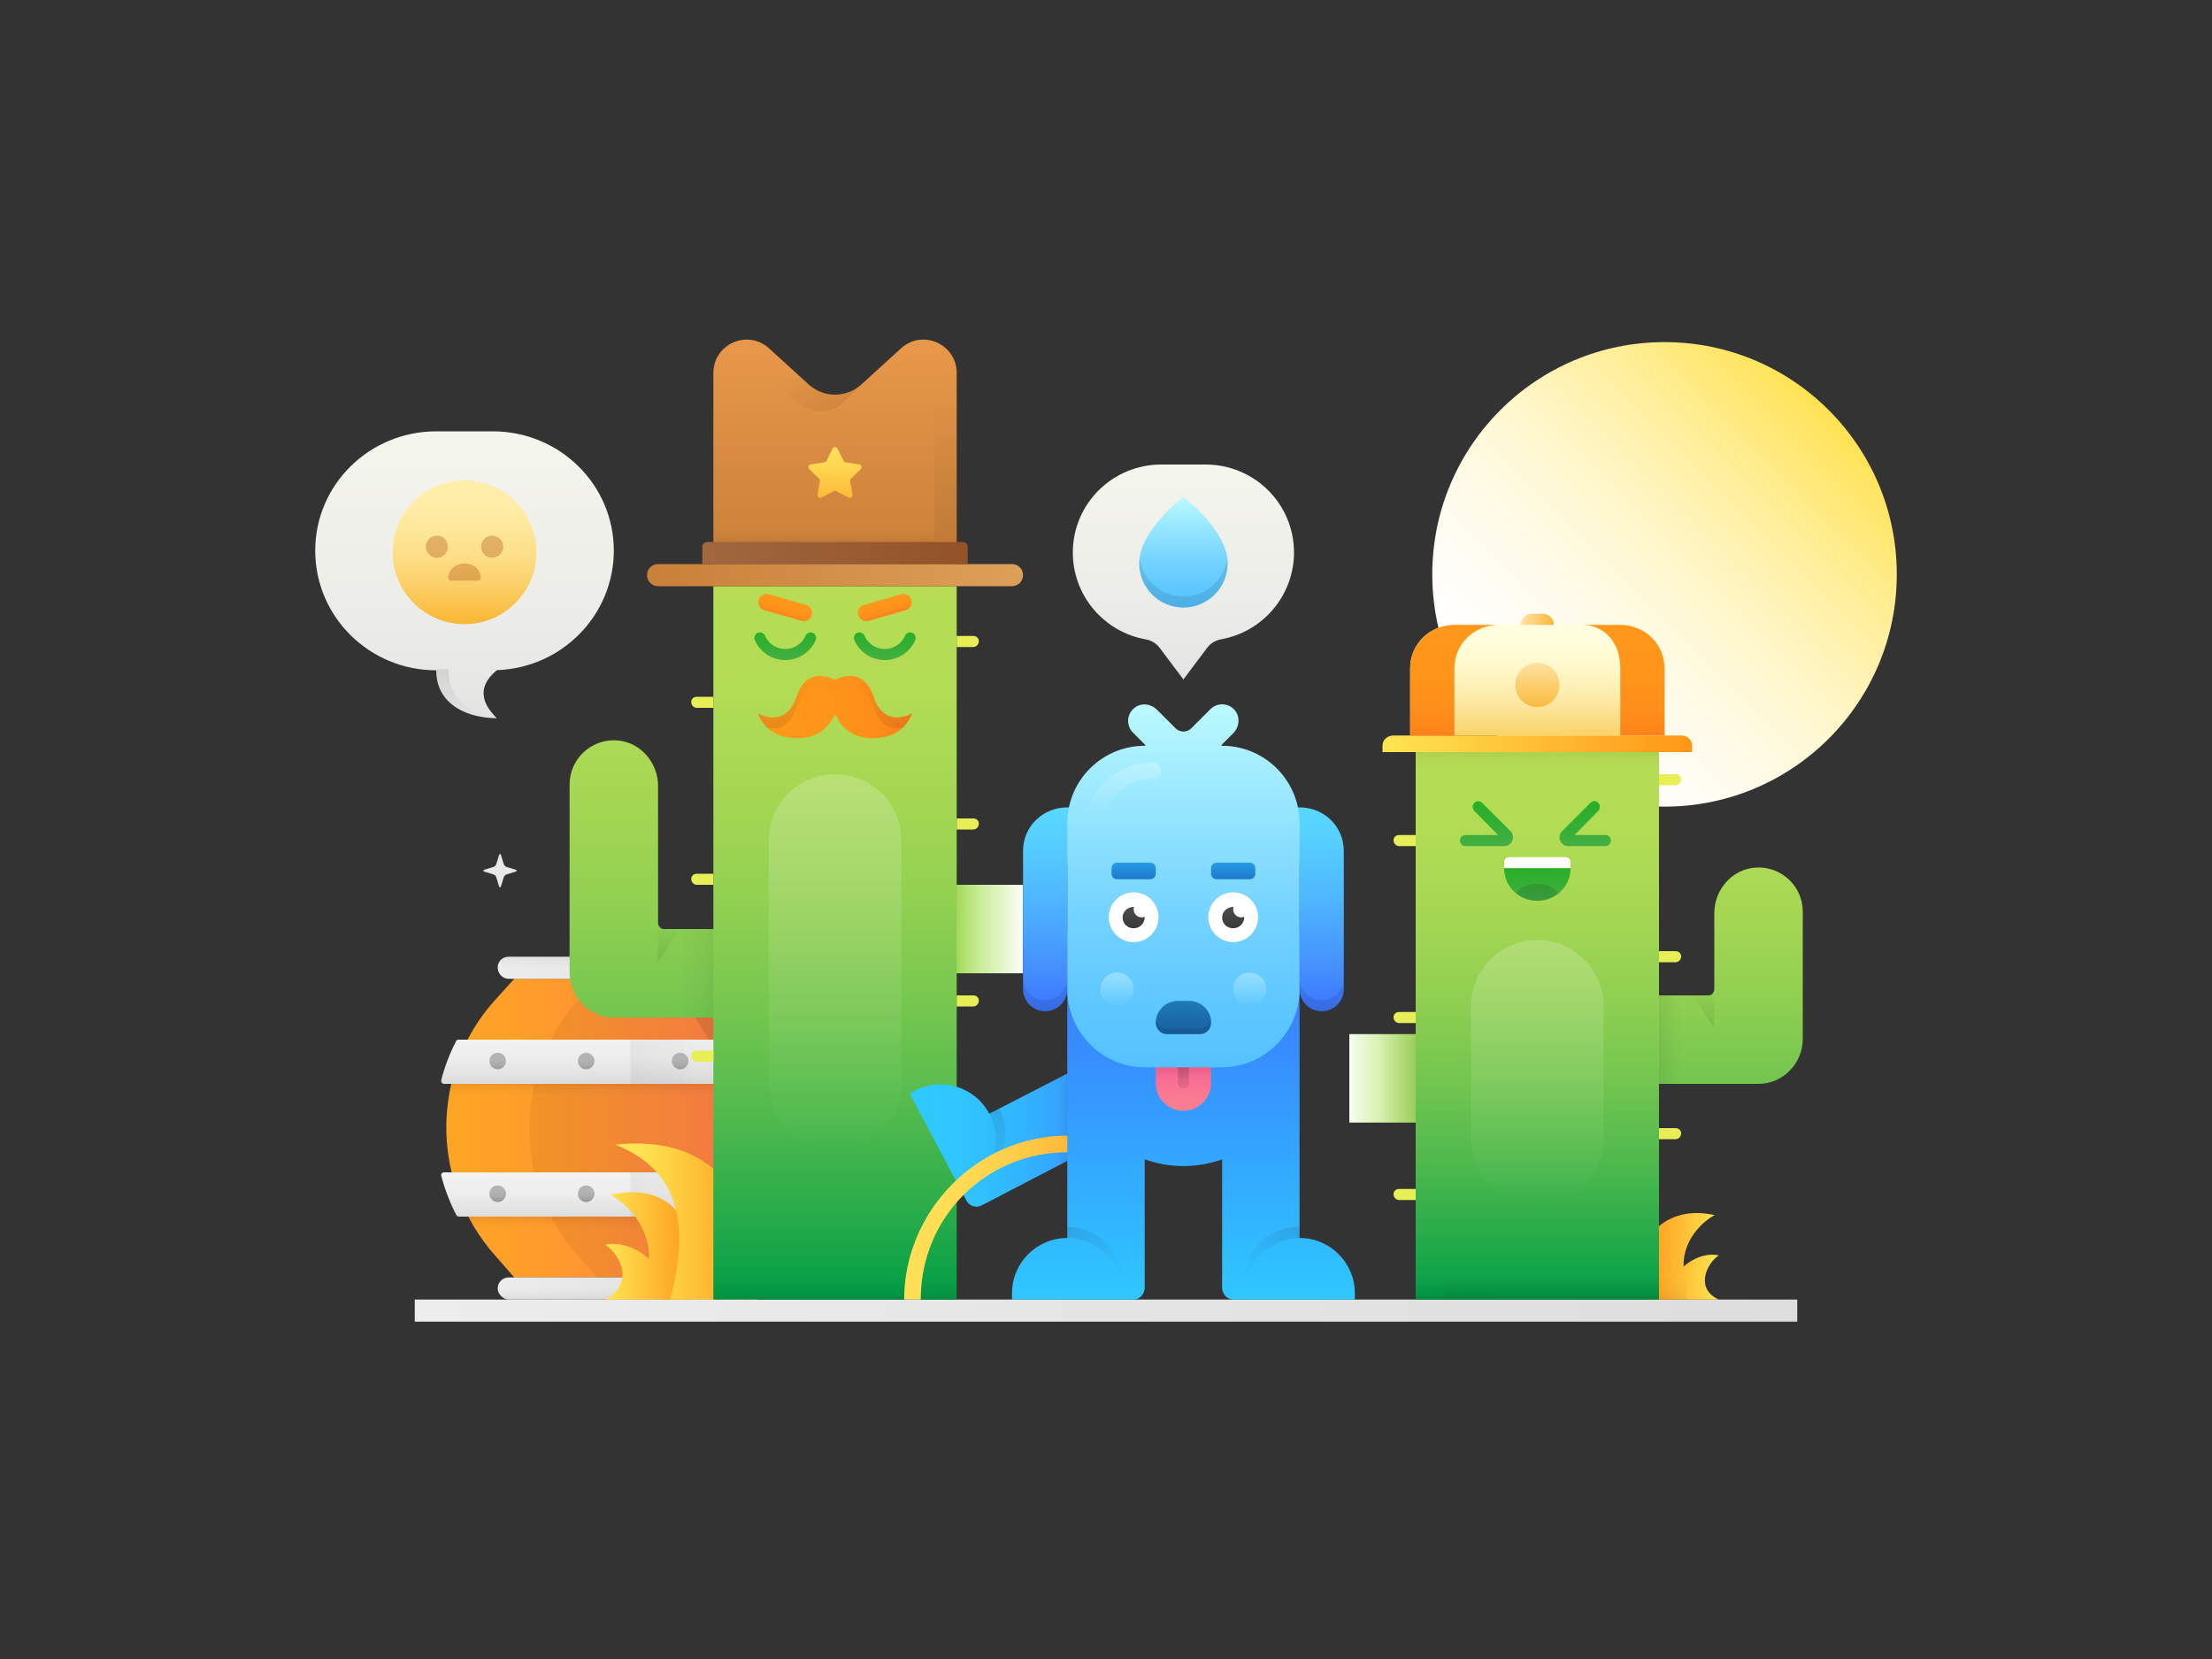 <?xml version="1.0" encoding="iso-8859-1"?>
<!-- Generator: Adobe Illustrator 22.1.0, SVG Export Plug-In . SVG Version: 6.00 Build 0)  -->
<svg version="1.1" id="no_x5F_comments" xmlns="http://www.w3.org/2000/svg" xmlns:xlink="http://www.w3.org/1999/xlink" x="0px"
	 y="0px" viewBox="0 0 800 600" enable-background="new 0 0 800 600" xml:space="preserve">
<rect x="0" y="0" width="800" height="600" fill="#333333" stroke="none"/>
<linearGradient id="SVGID_1_" gradientUnits="userSpaceOnUse" x1="168" y1="152.037" x2="168" y2="255.782">
	<stop  offset="0" style="stop-color:#F5F6ED"/>
	<stop  offset="0.623" style="stop-color:#EDEDE9"/>
	<stop  offset="1" style="stop-color:#E5E5E5"/>
</linearGradient>
<path fill="url(#SVGID_1_)" d="M178.216,156h-20.432C133.603,156,114,175.265,114,199.197v-0.068
	c0,23.932,19.603,43.299,43.784,43.299c0,13,12.219,17.316,21.892,17.316c-5.825-5.766-6.932-11.613,0.04-17.379
	C203.201,241.582,222,222.5,222,199.066v0.134C222,175.267,202.397,156,178.216,156z"/>
<linearGradient id="SVGID_2_" gradientUnits="userSpaceOnUse" x1="169.004" y1="262.681" x2="168.457" y2="240.27">
	<stop  offset="0" style="stop-color:#302926;stop-opacity:0"/>
	<stop  offset="0.325" style="stop-color:#2D2623;stop-opacity:0.033"/>
	<stop  offset="0.585" style="stop-color:#231E1C;stop-opacity:0.059"/>
	<stop  offset="0.823" style="stop-color:#120F0E;stop-opacity:0.082"/>
	<stop  offset="1" style="stop-color:#000000;stop-opacity:0.1"/>
</linearGradient>
<path fill="url(#SVGID_2_)" d="M179.556,259.531c-9.577,0-21.667-3.531-21.667-17.531c-0.274,0,2.571,0,4.333,0
	c0,12,8.58,15.843,17.001,17.1C179.339,259.215,179.44,259.415,179.556,259.531z"/>
<linearGradient id="SVGID_3_" gradientUnits="userSpaceOnUse" x1="674" y1="135.728" x2="540.366" y2="269.362">
	<stop  offset="0" style="stop-color:#FFDC2E"/>
	<stop  offset="0.015" style="stop-color:#FFDD34"/>
	<stop  offset="0.158" style="stop-color:#FFE669"/>
	<stop  offset="0.302" style="stop-color:#FFEE97"/>
	<stop  offset="0.445" style="stop-color:#FFF4BD"/>
	<stop  offset="0.588" style="stop-color:#FFF9DA"/>
	<stop  offset="0.728" style="stop-color:#FFFCEE"/>
	<stop  offset="0.867" style="stop-color:#FFFEFB"/>
	<stop  offset="1" style="stop-color:#FFFFFF"/>
</linearGradient>
<circle fill="url(#SVGID_3_)" cx="602" cy="207.728" r="84"/>
<linearGradient id="SVGID_4_" gradientUnits="userSpaceOnUse" x1="150" y1="474" x2="650" y2="474">
	<stop  offset="0" style="stop-color:#EDEDED"/>
	<stop  offset="1" style="stop-color:#DDDDDD"/>
</linearGradient>
<rect x="150" y="470" fill="url(#SVGID_4_)" width="500" height="8"/>
<polygon opacity="0.1" points="239.41,354 228,354 228,462 239.41,462 274,462 274,354 "/>
<linearGradient id="SVGID_5_" gradientUnits="userSpaceOnUse" x1="275.5" y1="408" x2="160.868" y2="408">
	<stop  offset="0" style="stop-color:#FF764A"/>
	<stop  offset="0.238" style="stop-color:#FF853E"/>
	<stop  offset="0.71" style="stop-color:#FF9D2B"/>
	<stop  offset="1" style="stop-color:#FFA624"/>
</linearGradient>
<path fill="url(#SVGID_5_)" d="M274,354v108h-88l-7.1-8.116c-2.8-3.16-5.28-6.588-7.4-10.088c-0.8-1.32-1.54-2.674-2.24-4.034
	c-2.7-5.12-4.68-10.517-5.98-16.017c-2.18-9.2-2.46-18.728-0.82-28.008c0.24-1.34,0.5-2.684,0.82-4.004
	c1.3-5.5,3.28-10.882,5.98-16.002c2.56-4.96,5.78-9.545,9.64-13.885L186,354H274z"/>
<linearGradient id="SVGID_6_" gradientUnits="userSpaceOnUse" x1="239.4" y1="408" x2="274" y2="408">
	<stop  offset="0" style="stop-color:#392926;stop-opacity:0.2"/>
	<stop  offset="1" style="stop-color:#473300;stop-opacity:0.2"/>
</linearGradient>
<path fill="url(#SVGID_6_)" d="M274,354v108h-34.6l7.1-8.116c23.34-26.24,23.34-65.732,0-91.972L239.4,354H274z"/>
<linearGradient id="SVGID_7_" gradientUnits="userSpaceOnUse" x1="180" y1="466" x2="274" y2="466">
	<stop  offset="0" style="stop-color:#EDEDED"/>
	<stop  offset="1" style="stop-color:#DDDDDD"/>
</linearGradient>
<path fill="url(#SVGID_7_)" d="M274,462v8h-90c-1.1,0-2.1-0.576-2.82-1.316c-0.74-0.72-1.18-1.652-1.18-2.752
	c0-2.2,1.8-3.932,4-3.932H274z"/>
<linearGradient id="SVGID_8_" gradientUnits="userSpaceOnUse" x1="180" y1="350" x2="274" y2="350">
	<stop  offset="0" style="stop-color:#EDEDED"/>
	<stop  offset="1" style="stop-color:#DDDDDD"/>
</linearGradient>
<path fill="url(#SVGID_8_)" d="M184,354h90v-8h-90c-2.209,0-4,1.655-4,3.864v0.068C180,352.141,181.791,354,184,354z"/>
<linearGradient id="SVGID_9_" gradientUnits="userSpaceOnUse" x1="262.656" y1="408" x2="190.066" y2="408">
	<stop  offset="0" style="stop-color:#302926;stop-opacity:0.05"/>
	<stop  offset="1" style="stop-color:#783300;stop-opacity:0.1"/>
</linearGradient>
<path fill="url(#SVGID_9_)" d="M246.51,361.844l-7.1-7.844H228h-12l-7.1,7.844c-23.32,26.24-23.32,65.868,0,92.108L216,462h12h11.41
	l7.1-8.048C269.83,427.712,269.83,388.084,246.51,361.844z"/>
<linearGradient id="SVGID_10_" gradientUnits="userSpaceOnUse" x1="224.63" y1="440" x2="224.63" y2="444.346">
	<stop  offset="0" style="stop-color:#000000;stop-opacity:0.07"/>
	<stop  offset="1" style="stop-color:#302926;stop-opacity:0"/>
</linearGradient>
<path fill="url(#SVGID_10_)" d="M280,440v4H171.5c-0.8-2-1.54-2-2.24-4H280z"/>
<linearGradient id="SVGID_11_" gradientUnits="userSpaceOnUse" x1="216.778" y1="376" x2="216.778" y2="391.138">
	<stop  offset="0" style="stop-color:#F2F2F2"/>
	<stop  offset="0.435" style="stop-color:#EEEEEE"/>
	<stop  offset="0.885" style="stop-color:#E1E1E1"/>
	<stop  offset="1" style="stop-color:#DDDDDD"/>
</linearGradient>
<path fill="url(#SVGID_11_)" d="M274,376v16H160.565c-0.651,0-1.139-0.752-0.978-1.382c1.247-4.871,3.033-9.571,5.387-14.138
	c0.173-0.336,0.524-0.48,0.902-0.48H274z"/>
<linearGradient id="SVGID_12_" gradientUnits="userSpaceOnUse" x1="216.778" y1="424.375" x2="216.778" y2="440.29">
	<stop  offset="0" style="stop-color:#F2F2F2"/>
	<stop  offset="0.435" style="stop-color:#EEEEEE"/>
	<stop  offset="0.885" style="stop-color:#E1E1E1"/>
	<stop  offset="1" style="stop-color:#DDDDDD"/>
</linearGradient>
<path fill="url(#SVGID_12_)" d="M274,424v16H165.877c-0.378,0-0.729-0.348-0.902-0.684c-2.354-4.567-4.141-9.266-5.387-14.138
	c-0.161-0.63,0.327-1.178,0.978-1.178H274z"/>
<linearGradient id="SVGID_13_" gradientUnits="userSpaceOnUse" x1="274.667" y1="432" x2="227.549" y2="432">
	<stop  offset="0" style="stop-color:#302926;stop-opacity:0"/>
	<stop  offset="1" style="stop-color:#000000;stop-opacity:0.05"/>
</linearGradient>
<rect x="228" y="424" fill="url(#SVGID_13_)" width="46" height="16"/>
<linearGradient id="SVGID_14_" gradientUnits="userSpaceOnUse" x1="275" y1="384" x2="227.882" y2="384">
	<stop  offset="0" style="stop-color:#302926;stop-opacity:0"/>
	<stop  offset="1" style="stop-color:#000000;stop-opacity:0.05"/>
</linearGradient>
<rect x="228" y="376" fill="url(#SVGID_14_)" width="46" height="16"/>
<linearGradient id="SVGID_15_" gradientUnits="userSpaceOnUse" x1="180" y1="380.603" x2="180" y2="387.409">
	<stop  offset="0" style="stop-color:#B5B5B5"/>
	<stop  offset="0.425" style="stop-color:#B2B2B2"/>
	<stop  offset="0.681" style="stop-color:#AAAAAA"/>
	<stop  offset="0.891" style="stop-color:#9C9C9C"/>
	<stop  offset="1" style="stop-color:#919191"/>
</linearGradient>
<circle fill="url(#SVGID_15_)" cx="180" cy="383.728" r="3"/>
<linearGradient id="SVGID_16_" gradientUnits="userSpaceOnUse" x1="212" y1="380.603" x2="212" y2="387.409">
	<stop  offset="0" style="stop-color:#B5B5B5"/>
	<stop  offset="0.425" style="stop-color:#B2B2B2"/>
	<stop  offset="0.681" style="stop-color:#AAAAAA"/>
	<stop  offset="0.891" style="stop-color:#9C9C9C"/>
	<stop  offset="1" style="stop-color:#919191"/>
</linearGradient>
<circle fill="url(#SVGID_16_)" cx="212" cy="383.728" r="3"/>
<linearGradient id="SVGID_17_" gradientUnits="userSpaceOnUse" x1="246" y1="380.603" x2="246" y2="387.409">
	<stop  offset="0" style="stop-color:#B5B5B5"/>
	<stop  offset="0.425" style="stop-color:#B2B2B2"/>
	<stop  offset="0.681" style="stop-color:#AAAAAA"/>
	<stop  offset="0.891" style="stop-color:#9C9C9C"/>
	<stop  offset="1" style="stop-color:#919191"/>
</linearGradient>
<circle fill="url(#SVGID_17_)" cx="246" cy="383.728" r="3"/>
<linearGradient id="SVGID_18_" gradientUnits="userSpaceOnUse" x1="180" y1="428.478" x2="180" y2="434.82">
	<stop  offset="0" style="stop-color:#B5B5B5"/>
	<stop  offset="0.425" style="stop-color:#B2B2B2"/>
	<stop  offset="0.681" style="stop-color:#AAAAAA"/>
	<stop  offset="0.891" style="stop-color:#9C9C9C"/>
	<stop  offset="1" style="stop-color:#919191"/>
</linearGradient>
<circle fill="url(#SVGID_18_)" cx="180" cy="431.728" r="3"/>
<linearGradient id="SVGID_19_" gradientUnits="userSpaceOnUse" x1="212" y1="428.478" x2="212" y2="434.82">
	<stop  offset="0" style="stop-color:#B5B5B5"/>
	<stop  offset="0.425" style="stop-color:#B2B2B2"/>
	<stop  offset="0.681" style="stop-color:#AAAAAA"/>
	<stop  offset="0.891" style="stop-color:#9C9C9C"/>
	<stop  offset="1" style="stop-color:#919191"/>
</linearGradient>
<circle fill="url(#SVGID_19_)" cx="212" cy="431.728" r="3"/>
<linearGradient id="SVGID_20_" gradientUnits="userSpaceOnUse" x1="213" y1="470.333" x2="213" y2="465.949">
	<stop  offset="0" style="stop-color:#000000;stop-opacity:0.07"/>
	<stop  offset="1" style="stop-color:#302926;stop-opacity:0"/>
</linearGradient>
<path fill="url(#SVGID_20_)" d="M246,466v4h-62c-1.1,0-2.1-0.44-2.82-1.18C180.44,468.1,180,468,180,466H246z"/>
<linearGradient id="SVGID_21_" gradientUnits="userSpaceOnUse" x1="218.23" y1="392" x2="218.23" y2="396.346">
	<stop  offset="0" style="stop-color:#000000;stop-opacity:0.07"/>
	<stop  offset="1" style="stop-color:#302926;stop-opacity:0"/>
</linearGradient>
<path fill="url(#SVGID_21_)" d="M274,392v4H162.46c0.24-2,0.5-2,0.82-4H274z"/>
<linearGradient id="SVGID_22_" gradientUnits="userSpaceOnUse" x1="199" y1="396.333" x2="199" y2="391.949" gradientTransform="matrix(1 0 0 -1 0 742)">
	<stop  offset="0" style="stop-color:#000000;stop-opacity:0.05"/>
	<stop  offset="1" style="stop-color:#302926;stop-opacity:0"/>
</linearGradient>
<path fill="url(#SVGID_22_)" d="M218,350v-4h-34c-1.1,0-2.1,0.44-2.82,1.18C180.44,347.9,180,348,180,350H218z"/>
<linearGradient id="SVGID_23_" gradientUnits="userSpaceOnUse" x1="219" y1="450.59" x2="252.337" y2="450.59">
	<stop  offset="0" style="stop-color:#FFE552"/>
	<stop  offset="1" style="stop-color:#FF9617"/>
</linearGradient>
<path fill="url(#SVGID_23_)" d="M218.886,450.168c7.754-1.551,14.162,3.565,15.831,5.046c0.347-12.06-8.753-20.448-14.023-23.084
	C240,427.762,246,439.881,246,439.881L249.615,470c0,0-30.794,0-30.729,0C229.732,464,224.309,453.783,218.886,450.168z"/>
<linearGradient id="SVGID_24_" gradientUnits="userSpaceOnUse" x1="231.043" y1="441.78" x2="276.297" y2="441.78">
	<stop  offset="0" style="stop-color:#FFE552"/>
	<stop  offset="1" style="stop-color:#FF9617"/>
</linearGradient>
<path fill="url(#SVGID_24_)" d="M273.114,470c0,0,6.886-62-50.613-56.036c18.076,7.23,28.922,22.036,19.884,56.036
	c-0.301,0,14.461,0,14.461,0H273.114z"/>
<linearGradient id="SVGID_25_" gradientUnits="userSpaceOnUse" x1="341.417" y1="336" x2="370.875" y2="336">
	<stop  offset="0" style="stop-color:#9DDD43"/>
	<stop  offset="1" style="stop-color:#FFFFFF"/>
</linearGradient>
<rect x="342" y="320" fill="url(#SVGID_25_)" width="28" height="32"/>
<linearGradient id="SVGID_26_" gradientUnits="userSpaceOnUse" x1="276" y1="212.985" x2="276" y2="470.121">
	<stop  offset="0" style="stop-color:#B6DD54"/>
	<stop  offset="0.143" style="stop-color:#B2DC54"/>
	<stop  offset="0.292" style="stop-color:#A5D753"/>
	<stop  offset="0.443" style="stop-color:#91D051"/>
	<stop  offset="0.595" style="stop-color:#74C64F"/>
	<stop  offset="0.749" style="stop-color:#4EB94D"/>
	<stop  offset="0.902" style="stop-color:#21A949"/>
	<stop  offset="1" style="stop-color:#009E47"/>
</linearGradient>
<path fill="url(#SVGID_26_)" d="M346,212v258h-88V368h-36c-8.84,0-16-7.432-16-16.272v-68c0-9.18,7.74-16.56,17.06-15.96
	c8.5,0.54,14.94,7.98,14.94,16.5v49.46c0,1.1,0.9,2.272,2,2.272h18V212H346z"/>
<linearGradient id="SVGID_27_" gradientUnits="userSpaceOnUse" x1="234" y1="208" x2="370" y2="208">
	<stop  offset="0" style="stop-color:#C98039"/>
	<stop  offset="1" style="stop-color:#DDA058"/>
</linearGradient>
<path fill="url(#SVGID_27_)" d="M370,208c0,2.209-1.791,4-4,4H238c-2.209,0-4-1.791-4-4l0,0c0-2.209,1.791-4,4-4h128
	C368.209,204,370,205.791,370,208L370,208z"/>
<linearGradient id="SVGID_28_" gradientUnits="userSpaceOnUse" x1="302" y1="203.67" x2="302" y2="122.489">
	<stop  offset="0" style="stop-color:#C98039"/>
	<stop  offset="1" style="stop-color:#E89849"/>
</linearGradient>
<path fill="url(#SVGID_28_)" d="M325.871,125.98l-14.329,13.055c-5.407,4.927-13.676,4.927-19.084,0l-14.329-13.055
	c-7.724-7.037-20.129-1.557-20.129,8.891V204h88v-69.129C346,124.423,333.595,118.943,325.871,125.98z"/>
<linearGradient id="SVGID_29_" gradientUnits="userSpaceOnUse" x1="350.667" y1="200" x2="254.167" y2="200">
	<stop  offset="0" style="stop-color:#935227"/>
	<stop  offset="1" style="stop-color:#A06740"/>
</linearGradient>
<path fill="url(#SVGID_29_)" d="M348,196h-92c-1.105,0-2,0.623-2,1.728V204h96v-6.272C350,196.623,349.105,196,348,196z"/>
<linearGradient id="SVGID_30_" gradientUnits="userSpaceOnUse" x1="274.062" y1="255.728" x2="329.938" y2="255.728">
	<stop  offset="0" style="stop-color:#FF981A"/>
	<stop  offset="0.484" style="stop-color:#FF951A"/>
	<stop  offset="0.775" style="stop-color:#FF8D1A"/>
	<stop  offset="1" style="stop-color:#FF801A"/>
</linearGradient>
<path fill="url(#SVGID_30_)" d="M315.938,251.96c-3.864-11.591-13.298-6.403-13.938-6.035c-0.64-0.368-10.075-5.556-13.938,6.035
	c-4,12-14,6-14,6s2,6,8,8c5.972,1.991,15.901,1.992,19.938-7.867c4.037,9.859,13.967,9.858,19.938,7.867c6-2,8-8,8-8
	S319.938,263.96,315.938,251.96z"/>
<linearGradient id="SVGID_31_" gradientUnits="userSpaceOnUse" x1="340.212" y1="200.288" x2="340.212" y2="206.622" gradientTransform="matrix(0.961 -0.276 0.276 0.961 -63.113 117.93)">
	<stop  offset="0" style="stop-color:#FF981A"/>
	<stop  offset="0.484" style="stop-color:#FF951A"/>
	<stop  offset="0.775" style="stop-color:#FF8D1A"/>
	<stop  offset="1" style="stop-color:#FF801A"/>
</linearGradient>
<path fill="url(#SVGID_31_)" d="M325.902,214.915l-13.458,3.859c-1.593,0.457-2.514,2.118-2.057,3.711l0,0
	c0.457,1.593,2.118,2.514,3.711,2.057l13.458-3.859c1.593-0.457,2.514-2.118,2.057-3.711l0,0
	C329.156,215.379,327.495,214.458,325.902,214.915z"/>
<linearGradient id="SVGID_32_" gradientUnits="userSpaceOnUse" x1="269.754" y1="242.736" x2="269.754" y2="249.07" gradientTransform="matrix(0.961 0.276 -0.276 0.961 92.476 -91.003)">
	<stop  offset="0" style="stop-color:#FF981A"/>
	<stop  offset="0.484" style="stop-color:#FF951A"/>
	<stop  offset="0.775" style="stop-color:#FF8D1A"/>
	<stop  offset="1" style="stop-color:#FF801A"/>
</linearGradient>
<path fill="url(#SVGID_32_)" d="M291.556,218.774l-13.458-3.859c-1.593-0.457-3.254,0.464-3.711,2.057l0,0
	c-0.457,1.593,0.464,3.254,2.057,3.711l13.458,3.859c1.593,0.457,3.254-0.464,3.711-2.057v0
	C294.069,220.892,293.148,219.23,291.556,218.774z"/>
<linearGradient id="SVGID_33_" gradientUnits="userSpaceOnUse" x1="302" y1="245.478" x2="302" y2="263.704">
	<stop  offset="0" style="stop-color:#4D3326;stop-opacity:0"/>
	<stop  offset="0.418" style="stop-color:#4F3323;stop-opacity:0.063"/>
	<stop  offset="0.669" style="stop-color:#57341B;stop-opacity:0.1"/>
	<stop  offset="0.876" style="stop-color:#64350D;stop-opacity:0.131"/>
	<stop  offset="1" style="stop-color:#6F3600;stop-opacity:0.15"/>
</linearGradient>
<path fill="url(#SVGID_33_)" d="M315.94,255.968c-3.86-11.6-13.3-6.42-13.94-6.04c-0.64-0.38-10.08-5.56-13.94,6.04
	c-2.46,7.4-7.2,7.96-10.48,7.28c-2.56-2.42-3.52-5.28-3.52-5.28s10,6,14-6c3.86-11.6,13.3-6.42,13.94-6.04
	c0.64-0.38,10.08-5.56,13.94,6.04c4,12,14,6,14,6s-0.96,2.86-3.52,5.28C323.14,263.928,318.4,263.368,315.94,255.968L315.94,255.968
	z"/>
<linearGradient id="SVGID_34_" gradientUnits="userSpaceOnUse" x1="342" y1="145.539" x2="342" y2="195.375">
	<stop  offset="0" style="stop-color:#4D3326;stop-opacity:0"/>
	<stop  offset="0.503" style="stop-color:#4F3324;stop-opacity:0.05"/>
	<stop  offset="0.717" style="stop-color:#55341D;stop-opacity:0.072"/>
	<stop  offset="0.876" style="stop-color:#603510;stop-opacity:0.088"/>
	<stop  offset="1" style="stop-color:#6F3600;stop-opacity:0.1"/>
</linearGradient>
<rect x="338" y="146" fill="url(#SVGID_34_)" width="8" height="50"/>
<linearGradient id="SVGID_35_" gradientUnits="userSpaceOnUse" x1="302" y1="162.353" x2="302" y2="180.63">
	<stop  offset="0" style="stop-color:#FFE057"/>
	<stop  offset="0.332" style="stop-color:#FFD750"/>
	<stop  offset="0.871" style="stop-color:#FFBF3E"/>
	<stop  offset="1" style="stop-color:#FFB839"/>
</linearGradient>
<path fill="url(#SVGID_35_)" d="M302.901,162.239l2.191,4.439c0.146,0.296,0.429,0.502,0.756,0.549l4.898,0.712
	c0.824,0.12,1.153,1.132,0.557,1.713l-3.544,3.455c-0.237,0.231-0.345,0.563-0.289,0.889l0.837,4.878
	c0.141,0.821-0.721,1.446-1.457,1.059l-4.381-2.303c-0.293-0.154-0.642-0.154-0.935,0l-4.381,2.303
	c-0.737,0.387-1.598-0.238-1.457-1.059l0.837-4.878c0.056-0.326-0.052-0.658-0.289-0.889l-3.544-3.455
	c-0.596-0.581-0.267-1.594,0.557-1.713l4.898-0.712c0.327-0.048,0.61-0.253,0.756-0.549l2.191-4.439
	C301.468,161.493,302.532,161.493,302.901,162.239z"/>
<linearGradient id="SVGID_36_" gradientUnits="userSpaceOnUse" x1="302" y1="417.333" x2="302" y2="278.753">
	<stop  offset="0" style="stop-color:#FFFFED;stop-opacity:0"/>
	<stop  offset="1" style="stop-color:#FFFFFF;stop-opacity:0.2"/>
</linearGradient>
<path fill="url(#SVGID_36_)" d="M326,392c0,13.255-10.745,24-24,24h0c-13.255,0-24-10.745-24-24v-88c0-13.255,10.745-24,24-24h0
	c13.255,0,24,10.745,24,24V392z"/>
<linearGradient id="SVGID_37_" gradientUnits="userSpaceOnUse" x1="298" y1="192" x2="298" y2="196.18">
	<stop  offset="0" style="stop-color:#302926;stop-opacity:0"/>
	<stop  offset="1" style="stop-color:#000000;stop-opacity:0.05"/>
</linearGradient>
<rect x="258" y="192" fill="url(#SVGID_37_)" width="80" height="4"/>
<linearGradient id="SVGID_38_" gradientUnits="userSpaceOnUse" x1="246.083" y1="352" x2="258.083" y2="352">
	<stop  offset="0" style="stop-color:#302926;stop-opacity:0"/>
	<stop  offset="0.284" style="stop-color:#2C2523;stop-opacity:0.014"/>
	<stop  offset="0.579" style="stop-color:#1F1B19;stop-opacity:0.029"/>
	<stop  offset="0.877" style="stop-color:#0B0909;stop-opacity:0.044"/>
	<stop  offset="1" style="stop-color:#000000;stop-opacity:0.05"/>
</linearGradient>
<rect x="246" y="336" fill="url(#SVGID_38_)" width="12" height="32"/>
<linearGradient id="SVGID_39_" gradientUnits="userSpaceOnUse" x1="320" y1="227.395" x2="320" y2="239.118">
	<stop  offset="0" style="stop-color:#28AF28"/>
	<stop  offset="0.42" style="stop-color:#31AF31"/>
	<stop  offset="1" style="stop-color:#45AF45"/>
</linearGradient>
<path fill="url(#SVGID_39_)" d="M320,238.729c-4.773,0-9.093-2.827-11.002-7.203c-0.441-1.012,0.021-2.191,1.033-2.633
	c1.012-0.439,2.192,0.021,2.633,1.033c1.273,2.918,4.153,4.803,7.336,4.803c3.182,0,6.062-1.885,7.335-4.801
	c0.441-1.012,1.623-1.473,2.634-1.032c1.012,0.442,1.475,1.621,1.032,2.634C329.09,235.903,324.772,238.729,320,238.729z"/>
<linearGradient id="SVGID_40_" gradientUnits="userSpaceOnUse" x1="284.001" y1="227.395" x2="284.001" y2="239.118">
	<stop  offset="0" style="stop-color:#28AF28"/>
	<stop  offset="0.42" style="stop-color:#31AF31"/>
	<stop  offset="1" style="stop-color:#45AF45"/>
</linearGradient>
<path fill="url(#SVGID_40_)" d="M284,238.728c-4.77,0-9.087-2.824-10.998-7.194c-0.443-1.013,0.019-2.191,1.03-2.634
	c1.01-0.441,2.192,0.018,2.634,1.03c1.275,2.915,4.153,4.798,7.334,4.798c3.182,0,6.061-1.884,7.336-4.8
	c0.443-1.013,1.623-1.474,2.633-1.031c1.013,0.442,1.475,1.621,1.031,2.633C293.089,235.902,288.771,238.728,284,238.728z"/>
<linearGradient id="SVGID_41_" gradientUnits="userSpaceOnUse" x1="242" y1="333.378" x2="242" y2="348.29">
	<stop  offset="0" style="stop-color:#302926;stop-opacity:0"/>
	<stop  offset="0.29" style="stop-color:#27211F;stop-opacity:0.029"/>
	<stop  offset="0.762" style="stop-color:#0F0D0C;stop-opacity:0.076"/>
	<stop  offset="1" style="stop-color:#000000;stop-opacity:0.1"/>
</linearGradient>
<path fill="url(#SVGID_41_)" d="M246,336l-8,11.728v-14c0,1.1,0.9,2.272,2,2.272H246z"/>
<linearGradient id="SVGID_42_" gradientUnits="userSpaceOnUse" x1="302" y1="461.792" x2="302" y2="470.002">
	<stop  offset="0" style="stop-color:#302926;stop-opacity:0"/>
	<stop  offset="1" style="stop-color:#000000;stop-opacity:0.1"/>
</linearGradient>
<rect x="258" y="462" fill="url(#SVGID_42_)" width="88" height="8"/>
<linearGradient id="SVGID_43_" gradientUnits="userSpaceOnUse" x1="289.753" y1="131.146" x2="304.878" y2="144.771">
	<stop  offset="0" style="stop-color:#4D3326;stop-opacity:0"/>
	<stop  offset="0.321" style="stop-color:#513322;stop-opacity:0.032"/>
	<stop  offset="0.653" style="stop-color:#5C3415;stop-opacity:0.065"/>
	<stop  offset="0.989" style="stop-color:#6E3601;stop-opacity:0.099"/>
	<stop  offset="1" style="stop-color:#6F3600;stop-opacity:0.1"/>
</linearGradient>
<path fill="url(#SVGID_43_)" d="M313.7,137.068l-8.42,8.22c-4.5,4.4-11.6,4.62-16.36,0.52l-6.08-5.24l5.92-4.9l3.7,3.36
	c5.4,4.94,13.68,4.94,19.08,0L313.7,137.068z"/>
<linearGradient id="SVGID_44_" gradientUnits="userSpaceOnUse" x1="469.083" y1="336" x2="481.083" y2="336" gradientTransform="matrix(-0.667 0 0 1 666.667 0)">
	<stop  offset="0" style="stop-color:#302926;stop-opacity:0"/>
	<stop  offset="0.284" style="stop-color:#2C2523;stop-opacity:0.014"/>
	<stop  offset="0.579" style="stop-color:#1F1B19;stop-opacity:0.029"/>
	<stop  offset="0.877" style="stop-color:#0B0909;stop-opacity:0.044"/>
	<stop  offset="1" style="stop-color:#000000;stop-opacity:0.05"/>
</linearGradient>
<polygon fill="url(#SVGID_44_)" points="354,352 346,352 346,320 354,320 "/>
<path fill="#E8E33D" d="M352,408h-6v-4h6c1.105,0,2,0.759,2,1.864v0.068C354,407.037,353.105,408,352,408z"/>
<path fill="#E8E33D" d="M352,410h-6v-4h6c1.105,0,2,0.759,2,1.864v0.068C354,409.037,353.105,410,352,410z"/>
<linearGradient id="XMLID_3_" gradientUnits="userSpaceOnUse" x1="484.727" y1="454.358" x2="511.555" y2="454.358" gradientTransform="matrix(-1 0 0 1 1106.251 0)">
	<stop  offset="0" style="stop-color:#FFE552"/>
	<stop  offset="1" style="stop-color:#FF9617"/>
</linearGradient>
<path id="XMLID_1_" fill="url(#XMLID_3_)" d="M621.615,454.013c-6.24-1.248-11.397,2.856-12.74,4.048
	c-0.279-9.705,7.044-16.462,11.285-18.583c-15.537-3.515-22.378,6.261-22.378,6.261L596.886,470c0,0,24.781,0,24.729,0
	C612.887,466,617.251,456.923,621.615,454.013z"/>
<linearGradient id="SVGID_45_" gradientUnits="userSpaceOnUse" x1="517.4" y1="390" x2="485.663" y2="390">
	<stop  offset="0" style="stop-color:#9DDD43"/>
	<stop  offset="1" style="stop-color:#FFFFFF"/>
</linearGradient>
<rect x="488" y="374" fill="url(#SVGID_45_)" width="28" height="32"/>
<linearGradient id="SVGID_46_" gradientUnits="userSpaceOnUse" x1="582" y1="272.756" x2="582" y2="470.093">
	<stop  offset="0" style="stop-color:#B6DD54"/>
	<stop  offset="0.143" style="stop-color:#B2DC54"/>
	<stop  offset="0.292" style="stop-color:#A5D753"/>
	<stop  offset="0.443" style="stop-color:#91D051"/>
	<stop  offset="0.595" style="stop-color:#74C64F"/>
	<stop  offset="0.749" style="stop-color:#4EB94D"/>
	<stop  offset="0.902" style="stop-color:#21A949"/>
	<stop  offset="1" style="stop-color:#009E47"/>
</linearGradient>
<path fill="url(#SVGID_46_)" d="M652,329.728v46c0,8.84-7.16,16.272-16,16.272h-36v78h-88V272h88v88h18c1.1,0,2-1.172,2-2.272
	v-27.46c0-8.52,6.44-15.96,14.94-16.5C644.26,313.168,652,320.548,652,329.728z"/>
<linearGradient id="SVGID_47_" gradientUnits="userSpaceOnUse" x1="556" y1="436.941" x2="556" y2="339.12">
	<stop  offset="0" style="stop-color:#FFFFED;stop-opacity:0"/>
	<stop  offset="1" style="stop-color:#FFFFFF;stop-opacity:0.2"/>
</linearGradient>
<path fill="url(#SVGID_47_)" d="M580,412c0,13.255-10.745,24-24,24l0,0c-13.255,0-24-10.745-24-24v-48c0-13.255,10.745-24,24-24l0,0
	c13.255,0,24,10.745,24,24V412z"/>
<linearGradient id="SVGID_48_" gradientUnits="userSpaceOnUse" x1="566" y1="461.792" x2="566" y2="470.002">
	<stop  offset="0" style="stop-color:#302926;stop-opacity:0"/>
	<stop  offset="0.284" style="stop-color:#2C2523;stop-opacity:0.014"/>
	<stop  offset="0.579" style="stop-color:#1F1B19;stop-opacity:0.029"/>
	<stop  offset="0.877" style="stop-color:#0B0909;stop-opacity:0.044"/>
	<stop  offset="1" style="stop-color:#000000;stop-opacity:0.05"/>
</linearGradient>
<rect x="522" y="462" fill="url(#SVGID_48_)" width="88" height="8"/>
<linearGradient id="SVGID_49_" gradientUnits="userSpaceOnUse" x1="88.083" y1="376" x2="100.083" y2="376" gradientTransform="matrix(-0.667 0 0 1 666.667 0)">
	<stop  offset="0" style="stop-color:#302926;stop-opacity:0"/>
	<stop  offset="0.284" style="stop-color:#2C2523;stop-opacity:0.02"/>
	<stop  offset="0.579" style="stop-color:#1F1B19;stop-opacity:0.041"/>
	<stop  offset="0.877" style="stop-color:#0B0909;stop-opacity:0.061"/>
	<stop  offset="1" style="stop-color:#000000;stop-opacity:0.07"/>
</linearGradient>
<polygon fill="url(#SVGID_49_)" points="608,392 600,392 600,360 608,360 "/>
<linearGradient id="SVGID_50_" gradientUnits="userSpaceOnUse" x1="379" y1="290.007" x2="379" y2="368.056">
	<stop  offset="0" style="stop-color:#59D9FF"/>
	<stop  offset="0.164" style="stop-color:#56D0FF"/>
	<stop  offset="0.432" style="stop-color:#4FB8FF"/>
	<stop  offset="0.768" style="stop-color:#4490FF"/>
	<stop  offset="1" style="stop-color:#3B71FF"/>
</linearGradient>
<path fill="url(#SVGID_50_)" d="M386,314l2-22h-2c-8.837,0-16,6.891-16,15.728v50c0,4.418,3.582,8,8,8l0,0c4.418,0,8-3.582,8-8V314
	L386,314z"/>
<linearGradient id="SVGID_51_" gradientUnits="userSpaceOnUse" x1="477" y1="290.007" x2="477" y2="368.056">
	<stop  offset="0" style="stop-color:#59D9FF"/>
	<stop  offset="0.164" style="stop-color:#56D0FF"/>
	<stop  offset="0.432" style="stop-color:#4FB8FF"/>
	<stop  offset="0.768" style="stop-color:#4490FF"/>
	<stop  offset="1" style="stop-color:#3B71FF"/>
</linearGradient>
<path fill="url(#SVGID_51_)" d="M470,314l-2-22h2c8.837,0,16,6.891,16,15.728v50c0,4.418-3.582,8-8,8l0,0c-4.418,0-8-3.582-8-8V314
	L470,314z"/>
<linearGradient id="SVGID_52_" gradientUnits="userSpaceOnUse" x1="328.98" y1="411.857" x2="401.02" y2="411.857">
	<stop  offset="0" style="stop-color:#2ECAFF"/>
	<stop  offset="0.241" style="stop-color:#2FC6FF"/>
	<stop  offset="0.492" style="stop-color:#31B9FF"/>
	<stop  offset="0.746" style="stop-color:#35A5FF"/>
	<stop  offset="1" style="stop-color:#3B88FF"/>
</linearGradient>
<path fill="url(#SVGID_52_)" d="M401.02,412.028l-15.02,7.82l-4,2.08l-27.02,14.04c-1.94,1.02-4.36,0.28-5.4-1.68l-20.6-38.86
	l1.76-0.94c9.76-5.18,21.86-1.46,27.04,8.3l24.22-12.46l4-2.06l1.92-0.98L401.02,412.028z"/>
<linearGradient id="SVGID_53_" gradientUnits="userSpaceOnUse" x1="428" y1="474" x2="428" y2="335.986">
	<stop  offset="0" style="stop-color:#2ECAFF"/>
	<stop  offset="1" style="stop-color:#3B71FF"/>
</linearGradient>
<path fill="url(#SVGID_53_)" d="M470,447.728V336h-84v111.728c-11.046,0-20,8.954-20,20V470h44c2.209,0,4-2.063,4-4.272v-46.441
	c4.385,1.552,9.083,2.441,14,2.441s9.615-0.889,14-2.441v46.441c0,2.209,1.791,4.272,4,4.272h44v-2.272
	C490,456.682,481.046,447.728,470,447.728z"/>
<linearGradient id="SVGID_54_" gradientUnits="userSpaceOnUse" x1="428" y1="402.386" x2="428" y2="383.135">
	<stop  offset="0" style="stop-color:#F9808F"/>
	<stop  offset="0.391" style="stop-color:#F97792"/>
	<stop  offset="1" style="stop-color:#F96099"/>
</linearGradient>
<path fill="url(#SVGID_54_)" d="M428,401.728L428,401.728c-5.523,0-10-4.477-10-10V382h20v9.728
	C438,397.251,433.523,401.728,428,401.728z"/>
<linearGradient id="SVGID_55_" gradientUnits="userSpaceOnUse" x1="428" y1="394.38" x2="428" y2="385.407">
	<stop  offset="0" style="stop-color:#302926;stop-opacity:0.1"/>
	<stop  offset="0.29" style="stop-color:#27211F;stop-opacity:0.129"/>
	<stop  offset="0.762" style="stop-color:#0F0D0C;stop-opacity:0.176"/>
	<stop  offset="1" style="stop-color:#000000;stop-opacity:0.2"/>
</linearGradient>
<path fill="url(#SVGID_55_)" d="M428,393.728L428,393.728c-1.105,0-2-0.895-2-2V382h4v9.728
	C430,392.833,429.105,393.728,428,393.728z"/>
<linearGradient id="SVGID_56_" gradientUnits="userSpaceOnUse" x1="428" y1="385.499" x2="428" y2="255.214">
	<stop  offset="0" style="stop-color:#55C2FF"/>
	<stop  offset="0.167" style="stop-color:#5EC7FF"/>
	<stop  offset="0.438" style="stop-color:#76D4FF"/>
	<stop  offset="0.779" style="stop-color:#9EEAFF"/>
	<stop  offset="1" style="stop-color:#BBFAFF"/>
</linearGradient>
<path fill="url(#SVGID_56_)" d="M470,297.728v60c0,15.46-12.54,28.272-28,28.272h-28c-15.46,0-28-12.812-28-28.272v-60
	c0-1.7,0.16-3.38,0.44-5c0.06-0.32,0.12-0.62,0.2-0.94c2.72-12.62,13.94-22.06,27.36-22.06c0.2,0,0.28-0.24,0.16-0.36l-4.4-4.4
	c-2.62-2.62-2.32-7.06,0.92-9.24c2.4-1.62,5.68-1.14,7.72,0.92l6.74,6.74c1.58,1.58,4.14,1.58,5.72,0l6.9-6.9
	c2.42-2.42,6.38-2.34,8.7,0.24c2.18,2.4,1.84,6.18-0.46,8.48l-4.16,4.16c-0.12,0.12-0.04,0.36,0.16,0.36c13.4,0,24.6,9.42,27.36,22
	c0.02,0.12,0.04,0.26,0.08,0.38C469.8,293.928,470,295.808,470,297.728z"/>
<circle fill="#FFFFFF" cx="446" cy="331.728" r="9"/>
<linearGradient id="SVGID_57_" gradientUnits="userSpaceOnUse" x1="446" y1="327.92" x2="446" y2="336.01">
	<stop  offset="0" style="stop-color:#4C4B4B"/>
	<stop  offset="1" style="stop-color:#3A3838"/>
</linearGradient>
<path fill="url(#SVGID_57_)" d="M450,331.548v0.18c0,2.2-1.8,4-4,4s-4-1.664-4-3.864c0-2.2,1.8-3.864,4-3.864h0.18
	c-0.12,0-0.18,0.504-0.18,0.864c0,1.66,1.34,2.932,3,2.932C449.36,331.796,449.68,331.668,450,331.548z"/>
<linearGradient id="SVGID_58_" gradientUnits="userSpaceOnUse" x1="446" y1="312" x2="446" y2="318.353">
	<stop  offset="0" style="stop-color:#259CE5"/>
	<stop  offset="0.018" style="stop-color:#259BE4"/>
	<stop  offset="0.626" style="stop-color:#2183D3"/>
	<stop  offset="1" style="stop-color:#1F7ACC"/>
</linearGradient>
<path fill="url(#SVGID_58_)" d="M454,314c0-1.105-0.895-2-2-2h-12c-1.105,0-2,0.895-2,2v2c0,1.105,0.895,2,2,2h12
	c1.105,0,2-0.895,2-2V314z"/>
<circle fill="#FFFFFF" cx="410" cy="331.728" r="9"/>
<linearGradient id="SVGID_59_" gradientUnits="userSpaceOnUse" x1="410" y1="327.92" x2="410" y2="336.01">
	<stop  offset="0" style="stop-color:#4C4B4B"/>
	<stop  offset="1" style="stop-color:#3A3838"/>
</linearGradient>
<path fill="url(#SVGID_59_)" d="M414,331.548v0.18c0,2.2-1.8,4-4,4s-4-1.664-4-3.864c0-2.2,1.8-3.864,4-3.864h0.18
	c-0.12,0-0.18,0.504-0.18,0.864c0,1.66,1.34,2.932,3,2.932C413.36,331.796,413.68,331.668,414,331.548z"/>
<linearGradient id="SVGID_60_" gradientUnits="userSpaceOnUse" x1="410" y1="312" x2="410" y2="318.353">
	<stop  offset="0" style="stop-color:#259CE5"/>
	<stop  offset="0.018" style="stop-color:#259BE4"/>
	<stop  offset="0.626" style="stop-color:#2183D3"/>
	<stop  offset="1" style="stop-color:#1F7ACC"/>
</linearGradient>
<path fill="url(#SVGID_60_)" d="M418,314c0-1.105-0.895-2-2-2h-12c-1.105,0-2,0.895-2,2v2c0,1.105,0.895,2,2,2h12
	c1.105,0,2-0.895,2-2V314z"/>
<linearGradient id="SVGID_61_" gradientUnits="userSpaceOnUse" x1="428" y1="361.75" x2="428" y2="373.773">
	<stop  offset="0" style="stop-color:#259CE5"/>
	<stop  offset="0.018" style="stop-color:#259BE4"/>
	<stop  offset="0.626" style="stop-color:#2183D3"/>
	<stop  offset="1" style="stop-color:#1F7ACC"/>
</linearGradient>
<path fill="url(#SVGID_61_)" d="M434,374h-12c-2.209,0-4-1.927-4-4.136v0.068c0-4.418,3.582-7.932,8-7.932h4
	c4.418,0,8,3.446,8,7.864v0.068C438,372.141,436.209,374,434,374z"/>
<linearGradient id="SVGID_62_" gradientUnits="userSpaceOnUse" x1="406.96" y1="294.645" x2="406.96" y2="275.3">
	<stop  offset="0" style="stop-color:#FFFFED;stop-opacity:0"/>
	<stop  offset="1" style="stop-color:#FFFFFF;stop-opacity:0.25"/>
</linearGradient>
<path fill="url(#SVGID_62_)" d="M396.918,294.728c-0.41,0-0.828-0.084-1.227-0.264c-1.512-0.678-2.188-2.453-1.508-3.965
	c4.027-8.973,12.982-14.771,22.816-14.771c1.656,0,3,1.344,3,3s-1.344,3-3,3c-7.475,0-14.281,4.408-17.344,11.229
	C399.158,294.07,398.064,294.728,396.918,294.728z"/>
<linearGradient id="SVGID_63_" gradientUnits="userSpaceOnUse" x1="408.845" y1="460.866" x2="384.583" y2="446.048">
	<stop  offset="0" style="stop-color:#302926;stop-opacity:0"/>
	<stop  offset="0.29" style="stop-color:#27211F;stop-opacity:0.029"/>
	<stop  offset="0.762" style="stop-color:#0F0D0C;stop-opacity:0.076"/>
	<stop  offset="1" style="stop-color:#000000;stop-opacity:0.1"/>
</linearGradient>
<path fill="url(#SVGID_63_)" d="M406,463.728c0,0.66-0.04,1.32-0.1,1.96c-1.02-10.08-9.54-17.96-19.9-17.96v-4
	C397.04,443.728,406,452.688,406,463.728z"/>
<linearGradient id="SVGID_64_" gradientUnits="userSpaceOnUse" x1="480.903" y1="460.771" x2="456.641" y2="445.953" gradientTransform="matrix(-1 0 0 1 928 0)">
	<stop  offset="0" style="stop-color:#302926;stop-opacity:0"/>
	<stop  offset="0.29" style="stop-color:#27211F;stop-opacity:0.029"/>
	<stop  offset="0.762" style="stop-color:#0F0D0C;stop-opacity:0.076"/>
	<stop  offset="1" style="stop-color:#000000;stop-opacity:0.1"/>
</linearGradient>
<path fill="url(#SVGID_64_)" d="M450,463.728c0,0.66,0.04,1.32,0.1,1.96c1.02-10.08,9.9-17.96,19.9-17.96v-4
	C458,443.728,450,452.688,450,463.728z"/>
<linearGradient id="SVGID_65_" gradientUnits="userSpaceOnUse" x1="477.777" y1="482.982" x2="453.515" y2="468.163" gradientTransform="matrix(0.468 0.884 -0.884 0.468 559.873 -219.203)">
	<stop  offset="0" style="stop-color:#302926;stop-opacity:0"/>
	<stop  offset="0.29" style="stop-color:#27211F;stop-opacity:0.029"/>
	<stop  offset="0.762" style="stop-color:#0F0D0C;stop-opacity:0.076"/>
	<stop  offset="1" style="stop-color:#000000;stop-opacity:0.1"/>
</linearGradient>
<path fill="url(#SVGID_65_)" d="M353.006,427.953c-0.583,0.309-1.185,0.583-1.779,0.829c8.429-5.622,11.401-16.84,6.55-25.994
	l3.534-1.873C366.482,410.67,362.761,422.783,353.006,427.953z"/>
<linearGradient id="SVGID_66_" gradientUnits="userSpaceOnUse" x1="452" y1="351.228" x2="452" y2="364.238">
	<stop  offset="0" style="stop-color:#CCF1FF"/>
	<stop  offset="0.282" style="stop-color:#CBF6FF;stop-opacity:0.718"/>
	<stop  offset="1" style="stop-color:#C9FFFF;stop-opacity:0"/>
</linearGradient>
<circle opacity="0.5" fill="url(#SVGID_66_)" cx="452" cy="357.728" r="6"/>
<linearGradient id="SVGID_67_" gradientUnits="userSpaceOnUse" x1="404" y1="351.561" x2="404" y2="363.896">
	<stop  offset="0" style="stop-color:#CCF1FF"/>
	<stop  offset="0.282" style="stop-color:#CBF6FF;stop-opacity:0.718"/>
	<stop  offset="1" style="stop-color:#C9FFFF;stop-opacity:0"/>
</linearGradient>
<circle opacity="0.5" fill="url(#SVGID_67_)" cx="404" cy="357.728" r="6"/>
<linearGradient id="SVGID_68_" gradientUnits="userSpaceOnUse" x1="381.555" y1="405.098" x2="386.339" y2="405.098">
	<stop  offset="0" style="stop-color:#302926;stop-opacity:0"/>
	<stop  offset="1" style="stop-color:#000000;stop-opacity:0.07"/>
</linearGradient>
<polygon fill="url(#SVGID_68_)" points="386,388.268 386,419.848 382,421.928 382,390.328 "/>
<linearGradient id="SVGID_69_" gradientUnits="userSpaceOnUse" x1="327" y1="440.364" x2="386" y2="440.364">
	<stop  offset="0" style="stop-color:#FFE057"/>
	<stop  offset="0.312" style="stop-color:#FFDC54"/>
	<stop  offset="0.636" style="stop-color:#FFCF4B"/>
	<stop  offset="0.964" style="stop-color:#FFBB3B"/>
	<stop  offset="1" style="stop-color:#FFB839"/>
</linearGradient>
<path fill="url(#SVGID_69_)" d="M333,470h-6c0-32,26.467-59.272,59-59.272v6C356.775,416.728,333,440,333,470z"/>
<path opacity="0.1" d="M486,353.728v4c0,4.42-3.58,8-8,8c-2.2,0-4.2-0.9-5.66-2.34c-1.44-1.46-2.34-3.46-2.34-5.66v-4
	c0,2.2,0.9,4.2,2.34,5.66c1.46,1.44,3.46,2.34,5.66,2.34C482.42,361.728,486,358.148,486,353.728z"/>
<path opacity="0.1" d="M386,353.728v4c0,4.42-3.58,8-8,8c-2.2,0-4.2-0.9-5.66-2.34c-1.44-1.46-2.34-3.46-2.34-5.66v-4
	c0,2.2,0.9,4.2,2.34,5.66c1.46,1.44,3.46,2.34,5.66,2.34C382.42,361.728,386,358.148,386,353.728z"/>
<path opacity="0.1" d="M438,369.728c0,1.1-0.44,2.236-1.18,2.956C436.1,373.424,435.1,374,434,374h-12c-2.2,0-4-1.936-4-4.136
	c0-0.4,0.02-0.712,0.1-1.092c0.38,1.8,1.98,3.228,3.9,3.228h12c1.1,0,2.1-0.576,2.82-1.316c0.54-0.54,0.92-1.288,1.08-2.048
	C437.98,369.016,438,369.328,438,369.728z"/>
<linearGradient id="SVGID_70_" gradientUnits="userSpaceOnUse" x1="428" y1="390.222" x2="428" y2="387.162">
	<stop  offset="0" style="stop-color:#302926;stop-opacity:0"/>
	<stop  offset="1" style="stop-color:#000000;stop-opacity:0.05"/>
</linearGradient>
<rect x="418" y="386" fill="url(#SVGID_70_)" width="20" height="4"/>
<path opacity="0.2" d="M434,374h-12c-2.209,0-4-1.927-4-4.136v0.068c0-4.418,3.582-7.932,8-7.932h4c4.418,0,8,3.446,8,7.864v0.068
	C438,372.141,436.209,374,434,374z"/>
<linearGradient id="SVGID_71_" gradientUnits="userSpaceOnUse" x1="573.312" y1="289.246" x2="573.312" y2="306.524">
	<stop  offset="0" style="stop-color:#28AF28"/>
	<stop  offset="0.42" style="stop-color:#31AF31"/>
	<stop  offset="1" style="stop-color:#45AF45"/>
</linearGradient>
<path fill="url(#SVGID_71_)" d="M580.607,306h-13.592c-1.217,0-2.305-0.863-2.77-1.986c-0.465-1.125-0.211-2.474,0.65-3.336
	l10.297-10.331c0.781-0.781,2.047-0.798,2.828-0.017s0.781,2.174,0,2.956L569.436,302h11.172c1.105,0,2,0.895,2,2
	S581.713,306,580.607,306z"/>
<linearGradient id="SVGID_72_" gradientUnits="userSpaceOnUse" x1="537.599" y1="289.272" x2="537.599" y2="306.524">
	<stop  offset="0" style="stop-color:#28AF28"/>
	<stop  offset="0.42" style="stop-color:#31AF31"/>
	<stop  offset="1" style="stop-color:#45AF45"/>
</linearGradient>
<path fill="url(#SVGID_72_)" d="M544.199,306H530c-1.105,0-2-0.895-2-2s0.895-2,2-2h11.779l-8.586-8.722
	c-0.781-0.781-0.781-2.115,0-2.896s2.047-0.815,2.828-0.034l10.297,10.28c0.861,0.861,1.115,2.27,0.65,3.395
	C546.504,305.146,545.416,306,544.199,306z"/>
<path fill="#FFFFFF" d="M566,310h-20c-1.105,0-2,0.623-2,1.728V314h24v-2.272C568,310.623,567.105,310,566,310z"/>
<linearGradient id="SVGID_73_" gradientUnits="userSpaceOnUse" x1="556" y1="313.017" x2="556" y2="325.704">
	<stop  offset="0" style="stop-color:#28AF28"/>
	<stop  offset="0.42" style="stop-color:#31AF31"/>
	<stop  offset="1" style="stop-color:#45AF45"/>
</linearGradient>
<path fill="url(#SVGID_73_)" d="M568,314c0,4-1.78,7.064-4.54,9.264c-2.04,1.64-4.64,2.532-7.46,2.532s-5.42-0.858-7.46-2.498
	C545.78,321.098,544,318,544,314H568z"/>
<path opacity="0.12" d="M563.46,323.128c-2.04,1.64-4.64,2.6-7.46,2.6s-5.42-0.96-7.46-2.6c1.14-2.46,4.06-3.4,7.46-3.4
	S562.32,320.668,563.46,323.128z"/>
<linearGradient id="SVGID_74_" gradientUnits="userSpaceOnUse" x1="500" y1="269" x2="612" y2="269">
	<stop  offset="0" style="stop-color:#FFE552"/>
	<stop  offset="1" style="stop-color:#FF9617"/>
</linearGradient>
<path fill="url(#SVGID_74_)" d="M612,272H500v-2.272c0-2.209,1.791-3.728,4-3.728h104c2.209,0,4,1.519,4,3.728V272z"/>
<linearGradient id="SVGID_75_" gradientUnits="userSpaceOnUse" x1="556" y1="225.667" x2="556" y2="268.001">
	<stop  offset="0" style="stop-color:#FFFFDE"/>
	<stop  offset="0.17" style="stop-color:#FFFDDA"/>
	<stop  offset="0.346" style="stop-color:#FEF9CD"/>
	<stop  offset="0.524" style="stop-color:#FDF1B9"/>
	<stop  offset="0.705" style="stop-color:#FCE69C"/>
	<stop  offset="0.885" style="stop-color:#FAD877"/>
	<stop  offset="1" style="stop-color:#F9CE5B"/>
</linearGradient>
<path fill="url(#SVGID_75_)" d="M586,226h-60c-8.837,0-16,6.891-16,15.728V266h92v-24.272C602,232.891,594.837,226,586,226z"/>
<linearGradient id="SVGID_76_" gradientUnits="userSpaceOnUse" x1="587" y1="225" x2="587" y2="267.503">
	<stop  offset="0" style="stop-color:#FF981A"/>
	<stop  offset="0.484" style="stop-color:#FF951A"/>
	<stop  offset="0.775" style="stop-color:#FF8D1A"/>
	<stop  offset="1" style="stop-color:#FF801A"/>
</linearGradient>
<path fill="url(#SVGID_76_)" d="M572,226c8.84,0,14,6.888,14,15.728V266h16v-24.272c0-8.84-7.16-15.728-16-15.728H572z"/>
<linearGradient id="SVGID_77_" gradientUnits="userSpaceOnUse" x1="526" y1="223.333" x2="526" y2="267.697">
	<stop  offset="0" style="stop-color:#FF981A"/>
	<stop  offset="0.484" style="stop-color:#FF951A"/>
	<stop  offset="0.775" style="stop-color:#FF8D1A"/>
	<stop  offset="1" style="stop-color:#FF801A"/>
</linearGradient>
<path fill="url(#SVGID_77_)" d="M542,226c-8.84,0-16,6.888-16,15.728V266h-16v-24.272c0-8.84,7.16-15.728,16-15.728H542z"/>
<linearGradient id="SVGID_78_" gradientUnits="userSpaceOnUse" x1="556" y1="239.195" x2="556" y2="256.795">
	<stop  offset="0" style="stop-color:#FFE3A4"/>
	<stop  offset="1" style="stop-color:#F9B938"/>
</linearGradient>
<circle fill="url(#SVGID_78_)" cx="556" cy="247.728" r="8"/>
<linearGradient id="SVGID_79_" gradientUnits="userSpaceOnUse" x1="550" y1="224" x2="562" y2="224">
	<stop  offset="0" style="stop-color:#FFE3A4"/>
	<stop  offset="1" style="stop-color:#F9B938"/>
</linearGradient>
<path fill="url(#SVGID_79_)" d="M562,226h-12l0,0c0-2.209,1.791-4,4-4h4C560.209,222,562,223.791,562,226L562,226z"/>
<linearGradient id="SVGID_80_" gradientUnits="userSpaceOnUse" x1="499.25" y1="390" x2="512.197" y2="390">
	<stop  offset="0" style="stop-color:#302926;stop-opacity:0"/>
	<stop  offset="1" style="stop-color:#000000;stop-opacity:0.1"/>
</linearGradient>
<polygon fill="url(#SVGID_80_)" points="512,406 500,406 500,374 512,374 "/>
<linearGradient id="SVGID_81_" gradientUnits="userSpaceOnUse" x1="556" y1="461.792" x2="556" y2="470.002">
	<stop  offset="0" style="stop-color:#302926;stop-opacity:0"/>
	<stop  offset="1" style="stop-color:#000000;stop-opacity:0.1"/>
</linearGradient>
<rect x="512" y="462" fill="url(#SVGID_81_)" width="88" height="8"/>
<linearGradient id="SVGID_82_" gradientUnits="userSpaceOnUse" x1="448" y1="357.378" x2="448" y2="372.29" gradientTransform="matrix(-1 0 0 1 1064 0)">
	<stop  offset="0" style="stop-color:#302926;stop-opacity:0"/>
	<stop  offset="0.29" style="stop-color:#27211F;stop-opacity:0.029"/>
	<stop  offset="0.762" style="stop-color:#0F0D0C;stop-opacity:0.076"/>
	<stop  offset="1" style="stop-color:#000000;stop-opacity:0.1"/>
</linearGradient>
<path fill="url(#SVGID_82_)" d="M612,360l8,11.728v-14c0,1.1-0.9,2.272-2,2.272H612z"/>
<path fill="#E8EF56" d="M252,256h6v-4h-6c-1.105,0-2,0.759-2,1.864v0.068C250,255.037,250.895,256,252,256z"/>
<path fill="#E8EF56" d="M252,320h6v-4h-6c-1.105,0-2,0.759-2,1.864v0.068C250,319.037,250.895,320,252,320z"/>
<path fill="#E8EF56" d="M352,300h-6v-4h6c1.105,0,2,0.759,2,1.864v0.068C354,299.037,353.105,300,352,300z"/>
<path fill="#E8EF56" d="M352,364h-6v-4h6c1.105,0,2,0.759,2,1.864v0.068C354,363.037,353.105,364,352,364z"/>
<path fill="#E8EF56" d="M252,384h6v-4h-6c-1.105,0-2,0.759-2,1.864v0.068C250,383.037,250.895,384,252,384z"/>
<path fill="#E8EF56" d="M352,234h-6v-4h6c1.105,0,2,0.759,2,1.864v0.068C354,233.037,353.105,234,352,234z"/>
<path fill="#E8EF56" d="M506,306h6v-4h-6c-1.105,0-2,0.759-2,1.864v0.068C504,305.037,504.895,306,506,306z"/>
<path fill="#E8EF56" d="M606,284h-6v-4h6c1.105,0,2,0.759,2,1.864v0.068C608,283.037,607.105,284,606,284z"/>
<path fill="#E8EF56" d="M606,348h-6v-4h6c1.105,0,2,0.759,2,1.864v0.068C608,347.037,607.105,348,606,348z"/>
<path fill="#E8EF56" d="M606,412h-6v-4h6c1.105,0,2,0.759,2,1.864v0.068C608,411.037,607.105,412,606,412z"/>
<path fill="#E8EF56" d="M506,370h6v-4h-6c-1.105,0-2,0.759-2,1.864v0.068C504,369.037,504.895,370,506,370z"/>
<path fill="#E8EF56" d="M506,434h6v-4h-6c-1.105,0-2,0.759-2,1.864v0.068C504,433.037,504.895,434,506,434z"/>
<linearGradient id="SVGID_83_" gradientUnits="userSpaceOnUse" x1="428" y1="165.031" x2="428" y2="242.767">
	<stop  offset="0" style="stop-color:#F5F6ED"/>
	<stop  offset="0.623" style="stop-color:#EDEDE9"/>
	<stop  offset="1" style="stop-color:#E5E5E5"/>
</linearGradient>
<path fill="url(#SVGID_83_)" d="M436,168h-16c-17.673,0-32,14.191-32,31.864v-0.068c0,15.755,11.392,28.793,26.385,31.447
	c2.009,0.356,3.812,1.431,5.036,3.063l8.579,11.43l8.579-11.442c1.224-1.632,3.027-2.727,5.036-3.083
	C456.608,228.557,468,215.484,468,199.729v0.135C468,182.191,453.673,168,436,168z"/>
<linearGradient id="SVGID_84_" gradientUnits="userSpaceOnUse" x1="428" y1="219.575" x2="428" y2="179.875">
	<stop  offset="0" style="stop-color:#55C2FF"/>
	<stop  offset="0.167" style="stop-color:#5EC7FF"/>
	<stop  offset="0.438" style="stop-color:#76D4FF"/>
	<stop  offset="0.779" style="stop-color:#9EEAFF"/>
	<stop  offset="1" style="stop-color:#BBFAFF"/>
</linearGradient>
<path fill="url(#SVGID_84_)" d="M444,203.728c0,8.837-7.163,16-16,16s-16-7.163-16-16c0-12,16-24,16-24S444,191.728,444,203.728z"/>
<path opacity="0.1" d="M444,203.728c0,8.84-7.16,16-16,16s-16-7.16-16-16c0-0.64,0.04-1.28,0.14-1.9c1.02,7.84,7.74,13.9,15.86,13.9
	s14.84-6.06,15.86-13.9C443.96,202.448,444,203.088,444,203.728z"/>
<linearGradient id="SVGID_85_" gradientUnits="userSpaceOnUse" x1="556" y1="278" x2="556" y2="272.299">
	<stop  offset="0" style="stop-color:#302926;stop-opacity:0"/>
	<stop  offset="1" style="stop-color:#000000;stop-opacity:0.05"/>
</linearGradient>
<rect x="512" y="272" fill="url(#SVGID_85_)" width="88" height="6"/>
<path fill="#E8E8E8" d="M181.141,309.118l1.041,3.361c0.158,0.51,0.557,0.91,1.068,1.068l3.361,1.041c0.3,0.093,0.3,0.518,0,0.611
	l-3.361,1.041c-0.51,0.158-0.91,0.557-1.068,1.068l-1.041,3.361c-0.093,0.3-0.518,0.3-0.611,0l-1.041-3.361
	c-0.158-0.51-0.557-0.909-1.068-1.068l-3.361-1.041c-0.3-0.093-0.3-0.518,0-0.611l3.361-1.041c0.51-0.158,0.91-0.557,1.068-1.068
	l1.041-3.361C180.623,308.818,181.048,308.818,181.141,309.118z"/>
<linearGradient id="SVGID_86_" gradientUnits="userSpaceOnUse" x1="168" y1="172.916" x2="168" y2="223.904">
	<stop  offset="0" style="stop-color:#FFEFAB"/>
	<stop  offset="0.181" style="stop-color:#FFEDA7"/>
	<stop  offset="0.369" style="stop-color:#FEE79A"/>
	<stop  offset="0.56" style="stop-color:#FDDD86"/>
	<stop  offset="0.754" style="stop-color:#FCD069"/>
	<stop  offset="0.947" style="stop-color:#FABE44"/>
	<stop  offset="1" style="stop-color:#F9B938"/>
</linearGradient>
<circle fill="url(#SVGID_86_)" cx="168" cy="199.728" r="26"/>
<circle opacity="0.3" fill="#993E00" cx="158" cy="197.728" r="4"/>
<path opacity="0.3" fill="#993E00" d="M174,197.728c0-2.209,1.791-4,4-4s4,1.791,4,4s-1.791,4-4,4S174,199.937,174,197.728
	L174,197.728z"/>
<path opacity="0.3" fill="#993E00" d="M172.921,210c0.624,0,1.086-0.706,0.993-1.323c-0.482-3.209-2.947-4.881-5.915-4.881
	s-5.432,1.706-5.915,4.915c-0.093,0.617,0.369,1.289,0.993,1.289H172.921z"/>
</svg>
